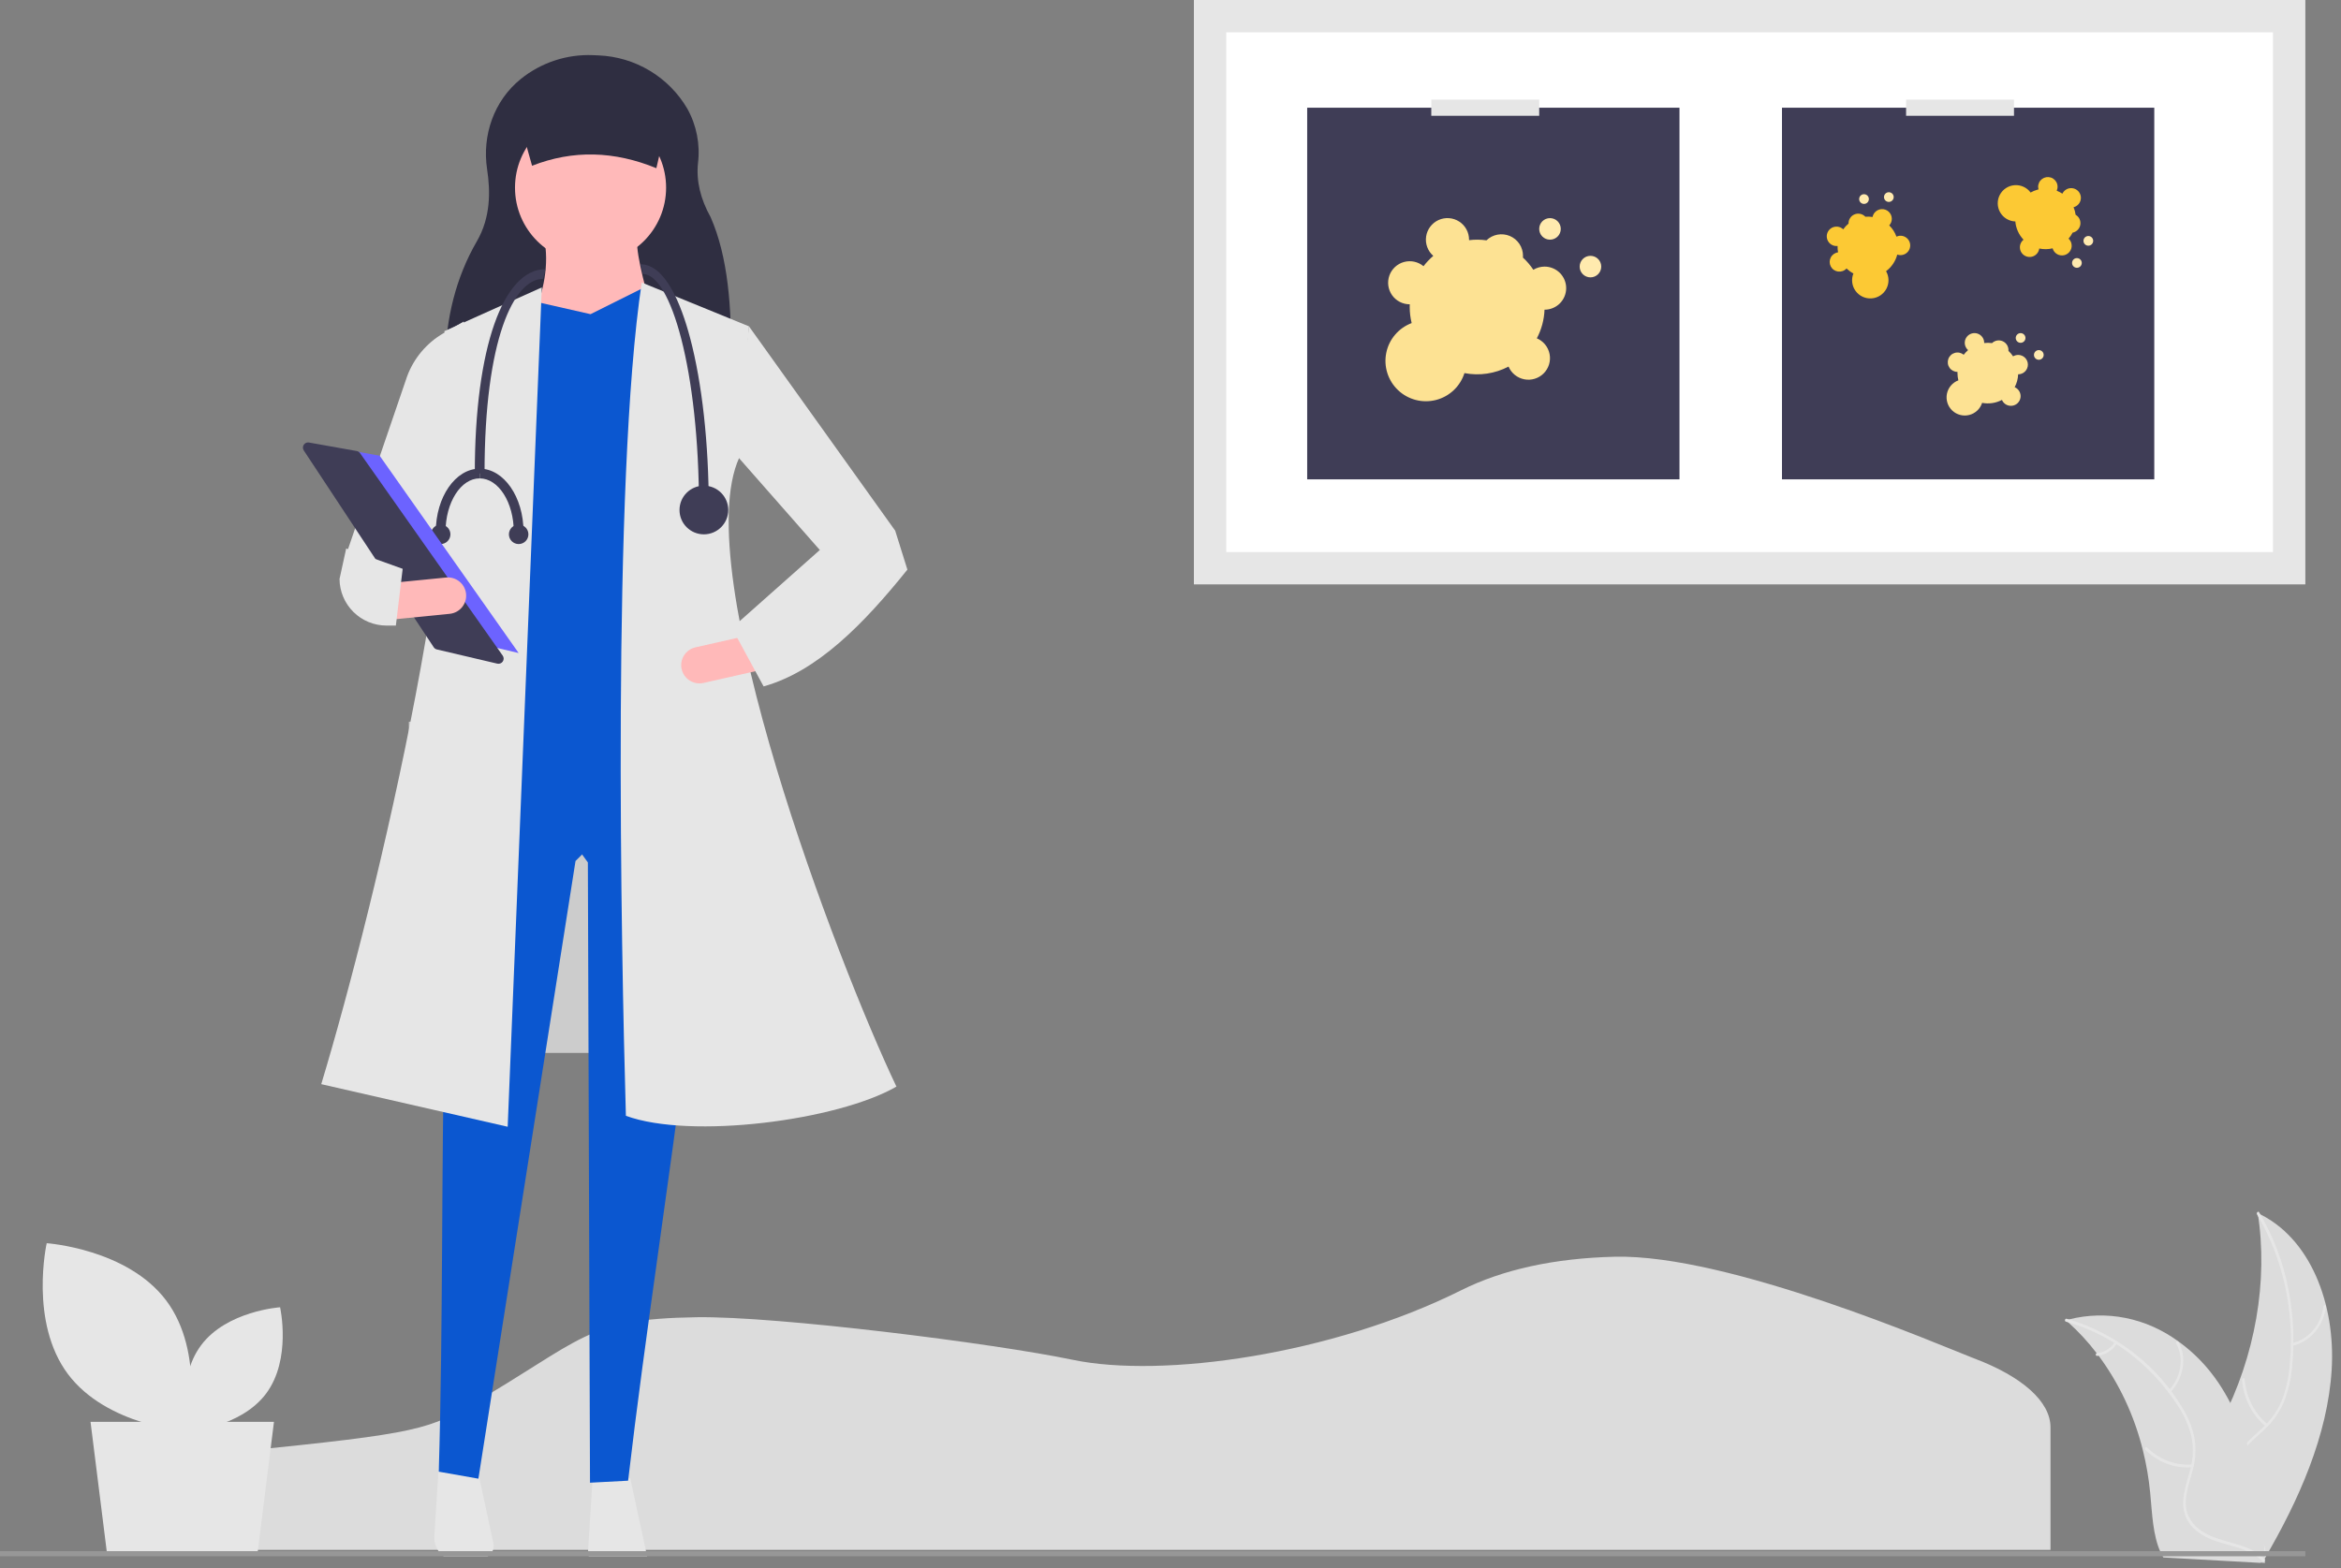 <svg width="197" height="132" viewBox="0 0 197 132" fill="none" xmlns="http://www.w3.org/2000/svg">
<rect x="0" y="0" width="197" height="132" fill="#808080" stroke="none"/>
<g opacity="0.8">
<path d="M17 130.466H172.554V120.147C172.554 117.992 170.194 115.87 166.079 114.327L166.037 114.311C163.258 113.232 145.498 105.556 135.891 105.788C130.816 105.91 126.471 106.857 122.978 108.602C112.103 114.034 97.817 116.041 90.27 114.464C83.618 113.074 65.359 110.776 58.612 110.88C49.163 111.023 49.135 112.76 39.436 118.367C35.731 120.506 34.346 120.775 17 122.481V130.466Z" fill="#F2F2F2"/>
<path d="M196.216 115.299C196.555 109.763 194.419 104.17 189.993 102.115C190.888 107.819 189.786 114.157 186.944 119.652C185.837 121.792 184.415 124.077 184.718 126.313C184.906 127.705 185.766 128.809 186.817 129.528C187.868 130.248 189.107 130.632 190.33 131.009L190.542 131.253C193.449 126.297 195.877 120.835 196.216 115.299Z" fill="#F2F2F2"/>
<path d="M189.928 102.216C192.123 105.935 193.098 110.366 192.692 114.777C192.625 115.785 192.42 116.776 192.084 117.716C191.716 118.658 191.152 119.491 190.438 120.149C189.777 120.783 189.043 121.357 188.514 122.135C188.253 122.514 188.064 122.948 187.958 123.41C187.852 123.871 187.833 124.352 187.9 124.822C188.054 125.937 188.578 126.867 189.123 127.753C189.727 128.737 190.371 129.746 190.481 131.012C190.494 131.165 190.717 131.1 190.704 130.947C190.513 128.745 188.825 127.406 188.258 125.401C188.104 124.916 188.051 124.399 188.104 123.889C188.157 123.379 188.314 122.889 188.564 122.455C189.057 121.633 189.813 121.04 190.487 120.404C191.193 119.77 191.766 118.977 192.17 118.078C192.547 117.154 192.786 116.168 192.877 115.16C193.106 112.987 193.012 110.786 192.6 108.646C192.158 106.289 191.312 104.048 190.106 102.041C190.032 101.919 189.855 102.095 189.928 102.216Z" fill="white"/>
<path d="M192.89 113.295C193.618 113.138 194.283 112.736 194.794 112.143C195.304 111.551 195.634 110.798 195.737 109.99C195.753 109.833 195.531 109.832 195.515 109.99C195.42 110.742 195.112 111.443 194.636 111.994C194.16 112.545 193.539 112.917 192.861 113.059C192.847 113.061 192.833 113.066 192.82 113.074C192.808 113.082 192.797 113.092 192.788 113.105C192.78 113.117 192.773 113.131 192.769 113.147C192.766 113.162 192.765 113.178 192.767 113.194C192.769 113.209 192.773 113.224 192.78 113.238C192.788 113.251 192.797 113.263 192.809 113.273C192.82 113.282 192.833 113.289 192.847 113.293C192.861 113.297 192.876 113.298 192.89 113.295Z" fill="white"/>
<path d="M190.807 119.87C190.264 119.425 189.812 118.858 189.483 118.207C189.153 117.556 188.952 116.835 188.894 116.092C188.88 115.939 188.657 116.004 188.671 116.157C188.733 116.93 188.943 117.679 189.288 118.356C189.633 119.033 190.103 119.621 190.67 120.083C190.778 120.17 190.915 119.957 190.807 119.87Z" fill="white"/>
<path d="M173.847 111.135C173.912 111.193 173.977 111.251 174.042 111.31C174.912 112.091 175.714 112.96 176.437 113.905C176.494 113.977 176.551 114.051 176.606 114.125C178.336 116.455 179.602 119.158 180.322 122.06C180.618 123.243 180.825 124.451 180.943 125.672C181.107 127.374 181.159 129.252 181.823 130.674C181.89 130.823 181.967 130.967 182.053 131.104L190.213 131.559C190.233 131.55 190.253 131.543 190.274 131.534L190.597 131.568C190.595 131.504 190.591 131.437 190.589 131.372C190.588 131.335 190.585 131.297 190.584 131.259C190.583 131.234 190.582 131.209 190.582 131.186C190.582 131.178 190.581 131.17 190.58 131.163C190.581 131.141 190.579 131.12 190.578 131.099C190.561 130.725 190.541 130.351 190.518 129.977C190.518 129.975 190.518 129.975 190.517 129.973C190.376 127.161 189.912 124.38 189.136 121.696C189.112 121.618 189.088 121.537 189.061 121.459C188.698 120.296 188.24 119.172 187.691 118.101C187.391 117.521 187.061 116.961 186.703 116.423C185.774 115.039 184.626 113.85 183.313 112.915C181.972 111.933 180.464 111.262 178.88 110.944C177.295 110.626 175.669 110.667 174.1 111.066C174.015 111.088 173.932 111.111 173.847 111.135Z" fill="#F2F2F2"/>
<path d="M173.845 111.251C177.67 112.309 181.024 114.84 183.299 118.385C183.798 119.14 184.172 119.986 184.402 120.885C184.603 121.819 184.57 122.796 184.307 123.711C184.077 124.601 183.75 125.497 183.716 126.403C183.698 126.846 183.775 127.287 183.942 127.691C184.108 128.095 184.359 128.45 184.674 128.727C185.432 129.42 186.415 129.738 187.391 130.009C188.474 130.311 189.606 130.605 190.409 131.436C190.507 131.536 190.667 131.342 190.57 131.242C189.172 129.797 186.934 129.959 185.313 128.903C184.557 128.41 183.966 127.643 183.939 126.598C183.916 125.685 184.253 124.761 184.493 123.861C184.76 122.967 184.825 122.014 184.68 121.087C184.496 120.174 184.155 119.308 183.676 118.536C182.638 116.802 181.322 115.289 179.794 114.07C178.025 112.648 176.027 111.608 173.905 111.008C173.771 110.97 173.713 111.213 173.845 111.251Z" fill="white"/>
<path d="M182.646 117.197C183.78 116.017 184.064 114.2 183.315 112.952C183.242 112.829 183.045 112.976 183.119 113.099C183.82 114.268 183.549 115.944 182.489 117.047C182.377 117.163 182.535 117.312 182.646 117.197Z" fill="white"/>
<path d="M184.477 123.269C183.789 123.326 183.097 123.229 182.444 122.983C181.791 122.737 181.19 122.348 180.678 121.839C180.58 121.739 180.42 121.933 180.518 122.033C181.052 122.561 181.678 122.965 182.358 123.219C183.038 123.473 183.758 123.573 184.475 123.511C184.619 123.502 184.621 123.259 184.477 123.269Z" fill="white"/>
<path d="M177.961 112.982C177.79 113.245 177.568 113.463 177.311 113.621C177.054 113.779 176.768 113.873 176.475 113.895C176.331 113.903 176.329 114.145 176.472 114.138C176.797 114.111 177.112 114.008 177.396 113.834C177.68 113.66 177.927 113.42 178.118 113.131C178.139 113.108 178.15 113.078 178.151 113.046C178.151 113.014 178.14 112.983 178.12 112.96C178.096 112.94 178.066 112.932 178.037 112.936C178.007 112.94 177.98 112.957 177.961 112.982Z" fill="white"/>
</g>
<g clip-path="url(#clip0_273_2865)">
<path d="M59.378 60.751H34.406V88.633H59.378V60.751Z" fill="#CCCCCC"/>
<path d="M21.693 130.57H8.98L7.618 119.689H23.055L21.693 130.57Z" fill="#E6E6E6"/>
<path d="M36.918 123.501L36.554 129.277C36.538 129.538 36.569 129.801 36.648 130.047C36.726 130.293 36.848 130.517 37.007 130.703C37.165 130.89 37.357 131.035 37.568 131.128C37.778 131.222 38.004 131.262 38.23 131.247L40.785 131.067C40.904 131.059 41.019 131.02 41.123 130.954C41.227 130.888 41.318 130.796 41.388 130.685C41.458 130.574 41.506 130.447 41.529 130.311C41.552 130.176 41.549 130.037 41.52 129.903L40.102 123.316L36.918 123.501Z" fill="#E6E6E6"/>
<path d="M49.858 124.634L49.495 130.41C49.478 130.672 49.51 130.934 49.588 131.18C49.666 131.426 49.788 131.65 49.947 131.837C50.106 132.023 50.297 132.168 50.508 132.262C50.719 132.356 50.945 132.396 51.17 132.38L53.726 132.2C53.844 132.192 53.959 132.153 54.064 132.088C54.168 132.022 54.258 131.93 54.328 131.819C54.398 131.708 54.447 131.58 54.469 131.445C54.492 131.31 54.489 131.17 54.461 131.037L53.042 124.449L49.858 124.634Z" fill="#E6E6E6"/>
<path d="M61.508 30.533L37.473 30.311C37.534 26.815 38.348 23.383 40.129 20.311C41.298 18.294 41.273 16.098 40.991 14.248C40.556 11.394 41.567 8.474 43.814 6.657C45.531 5.266 47.699 4.55 49.908 4.643L50.375 4.663C51.895 4.726 53.375 5.169 54.679 5.952C55.983 6.735 57.069 7.833 57.837 9.144C58.618 10.544 58.933 12.156 58.736 13.746C58.584 15.242 58.948 16.754 59.801 18.28C61.272 21.631 61.591 25.919 61.508 30.533Z" fill="#2F2E41"/>
<path d="M48.431 72.475L40.258 124.471L36.923 123.881C37.681 98.873 36.235 69.6 40.703 61.229L58.231 62.756L48.431 72.475Z" fill="#0B57D0"/>
<path d="M49.47 72.598L49.65 124.81L52.856 124.64C55.739 99.919 61.298 71.27 58.319 62.476L41.693 61.82L49.47 72.598Z" fill="#0B57D0"/>
<path d="M49.696 22.145C53.208 22.145 56.054 19.303 56.054 15.796C56.054 12.29 53.208 9.448 49.696 9.448C46.185 9.448 43.338 12.29 43.338 15.796C43.338 19.303 46.185 22.145 49.696 22.145Z" fill="#FFB9B9"/>
<path d="M55.234 27.47L44.774 26.855C45.799 24.506 46.209 22.244 45.799 20.097H53.593C53.575 21.745 54.397 24.596 55.234 27.47Z" fill="#FFB9B9"/>
<path d="M61.797 65.561L38.827 67.199L41.185 26.548L45.184 25.422L49.697 26.446L54.209 24.193L57.08 25.217L61.797 65.561Z" fill="#0B57D0"/>
<path d="M42.723 94.846L27.034 91.262C31.699 75.814 40.104 40.474 37.391 27.879L45.595 24.193L42.723 94.846Z" fill="#E6E6E6"/>
<path d="M35.135 50.202L29.187 46.515L34.259 31.681C34.825 30.151 35.909 28.865 37.323 28.048L39.032 27.06L38.006 42.01L35.135 50.202Z" fill="#E6E6E6"/>
<path d="M75.436 91.467C70.484 94.328 58.105 95.923 52.67 93.925C52.27 79.967 51.486 40.486 54.004 23.783L63.028 27.47L62.207 38.528C57.893 47.989 70.421 80.938 75.436 91.467Z" fill="#E6E6E6"/>
<path d="M74.718 48.358L69.18 46.515L61.797 38.119L63.028 27.47L75.333 44.672L74.718 48.358Z" fill="#E6E6E6"/>
<path d="M57.363 56.33C57.454 56.727 57.698 57.072 58.043 57.289C58.388 57.506 58.805 57.578 59.203 57.488L63.904 56.425L63.224 53.429L58.524 54.492C58.126 54.582 57.78 54.826 57.562 55.171C57.345 55.516 57.273 55.932 57.363 56.33Z" fill="#FFB9B9"/>
<path d="M55.234 14.158C51.702 12.708 48.215 12.603 44.774 13.953L43.338 8.834H56.464L55.234 14.158Z" fill="#2F2E41"/>
<path d="M61.592 52.864L64.258 57.779C68.743 56.53 72.629 52.593 76.359 47.949L75.333 44.672L68.975 46.31L61.592 52.864Z" fill="#E6E6E6"/>
<path d="M59.644 42.727H58.823C58.823 31.141 56.434 23.067 54.106 23.067L53.901 22.247C55.989 22.247 57.32 25.608 58.069 28.427C59.084 32.249 59.644 37.327 59.644 42.727Z" fill="#3F3D56"/>
<path d="M40.775 39.859H39.955C39.955 29.249 42.36 22.657 45.902 22.657L45.697 23.476C43.247 23.476 40.775 28.542 40.775 39.859Z" fill="#3F3D56"/>
<path d="M59.233 44.979C60.366 44.979 61.284 44.062 61.284 42.931C61.284 41.8 60.366 40.883 59.233 40.883C58.1 40.883 57.182 41.8 57.182 42.931C57.182 44.062 58.1 44.979 59.233 44.979Z" fill="#3F3D56"/>
<path d="M37.493 44.775H36.673C36.673 41.839 38.329 39.45 40.364 39.45V40.269C38.781 40.269 37.493 42.29 37.493 44.775Z" fill="#3F3D56"/>
<path d="M44.056 44.775H43.236C43.236 42.29 41.948 40.269 40.365 40.269V39.45C42.4 39.45 44.056 41.839 44.056 44.775Z" fill="#3F3D56"/>
<path d="M43.646 45.798C44.099 45.798 44.466 45.432 44.466 44.979C44.466 44.527 44.099 44.16 43.646 44.16C43.193 44.16 42.826 44.527 42.826 44.979C42.826 45.432 43.193 45.798 43.646 45.798Z" fill="#3F3D56"/>
<path d="M37.083 45.798C37.536 45.798 37.903 45.432 37.903 44.979C37.903 44.527 37.536 44.16 37.083 44.16C36.63 44.16 36.263 44.527 36.263 44.979C36.263 45.432 36.63 45.798 37.083 45.798Z" fill="#3F3D56"/>
<path d="M26.828 37.447L31.947 38.359L43.646 54.97L37.431 53.509L26.828 37.447Z" fill="#6C63FF"/>
<path d="M25.921 37.243C25.843 37.244 25.766 37.267 25.7 37.307C25.633 37.348 25.579 37.406 25.542 37.474C25.506 37.543 25.488 37.621 25.492 37.698C25.496 37.776 25.52 37.852 25.563 37.917L36.499 54.485C36.56 54.577 36.654 54.643 36.762 54.668L41.85 55.864C41.936 55.884 42.026 55.877 42.108 55.845C42.19 55.813 42.261 55.757 42.31 55.684C42.359 55.611 42.386 55.525 42.385 55.437C42.384 55.349 42.356 55.264 42.306 55.191L30.299 38.145C30.266 38.098 30.225 38.059 30.177 38.028C30.129 37.998 30.076 37.977 30.02 37.967L26.003 37.251C25.975 37.246 25.948 37.243 25.921 37.243Z" fill="#3F3D56"/>
<path d="M32.742 49.089L33.046 52.146L37.842 51.67C38.248 51.63 38.621 51.431 38.88 51.116C39.139 50.8 39.261 50.396 39.221 49.99C39.181 49.585 38.981 49.212 38.665 48.954C38.35 48.696 37.944 48.573 37.538 48.614L32.742 49.089Z" fill="#FFB9B9"/>
<path d="M28.572 48.735C28.579 49.777 28.998 50.775 29.738 51.51C30.478 52.245 31.48 52.658 32.523 52.659H33.312L33.886 47.882L29.132 46.173L28.572 48.735Z" fill="#E6E6E6"/>
<path d="M194 0H100.468V49.19H194V0Z" fill="#E6E6E6"/>
<path d="M103.193 46.47H191.276V2.72H103.193V46.47Z" fill="white"/>
<path d="M141.332 9.067H110.003V40.35H141.332V9.067Z" fill="#3F3D56"/>
<path d="M133.84 23.348C134.342 23.348 134.748 22.942 134.748 22.442C134.748 21.941 134.342 21.535 133.84 21.535C133.339 21.535 132.932 21.941 132.932 22.442C132.932 22.942 133.339 23.348 133.84 23.348Z" fill="#FFEAAE"/>
<path d="M130.435 20.175C130.936 20.175 131.343 19.769 131.343 19.268C131.343 18.767 130.936 18.361 130.435 18.361C129.933 18.361 129.527 18.767 129.527 19.268C129.527 19.769 129.933 20.175 130.435 20.175Z" fill="#FFEAAE"/>
<path d="M129.981 22.442C129.646 22.442 129.319 22.534 129.034 22.709C128.784 22.333 128.489 21.988 128.157 21.681C128.161 21.633 128.164 21.584 128.164 21.535C128.165 21.179 128.06 20.831 127.864 20.534C127.667 20.238 127.387 20.005 127.059 19.866C126.731 19.727 126.37 19.687 126.019 19.752C125.669 19.817 125.345 19.983 125.089 20.23C124.603 20.161 124.109 20.157 123.622 20.217C123.622 20.203 123.624 20.189 123.624 20.175C123.624 19.871 123.549 19.573 123.403 19.306C123.258 19.039 123.048 18.813 122.793 18.649C122.537 18.484 122.244 18.386 121.941 18.364C121.638 18.342 121.334 18.396 121.057 18.521C120.781 18.647 120.54 18.84 120.357 19.082C120.174 19.325 120.055 19.609 120.011 19.909C119.967 20.21 119.999 20.516 120.104 20.801C120.21 21.086 120.385 21.34 120.614 21.539C120.31 21.799 120.034 22.09 119.791 22.408C119.567 22.222 119.301 22.092 119.016 22.03C118.731 21.968 118.436 21.976 118.154 22.052C117.873 22.128 117.614 22.271 117.399 22.468C117.185 22.666 117.021 22.912 116.922 23.185C116.823 23.459 116.791 23.753 116.829 24.041C116.868 24.33 116.976 24.605 117.143 24.844C117.311 25.082 117.533 25.277 117.792 25.411C118.051 25.545 118.338 25.615 118.63 25.615L118.635 25.615C118.632 25.69 118.63 25.766 118.63 25.842C118.63 26.298 118.685 26.753 118.794 27.196C118.254 27.399 117.775 27.735 117.401 28.174C117.027 28.612 116.771 29.138 116.657 29.703C116.542 30.267 116.573 30.851 116.747 31.4C116.92 31.949 117.231 32.446 117.649 32.842C118.067 33.239 118.58 33.522 119.138 33.667C119.696 33.812 120.282 33.812 120.84 33.669C121.399 33.525 121.912 33.243 122.331 32.847C122.75 32.452 123.062 31.956 123.236 31.407C124.5 31.65 125.808 31.456 126.946 30.858C127.063 31.131 127.244 31.372 127.475 31.558C127.707 31.745 127.98 31.872 128.272 31.929C128.564 31.986 128.865 31.97 129.149 31.883C129.434 31.796 129.692 31.641 129.903 31.431C130.113 31.221 130.268 30.963 130.355 30.679C130.442 30.395 130.458 30.094 130.401 29.803C130.345 29.512 130.217 29.238 130.03 29.008C129.843 28.777 129.602 28.596 129.328 28.479C129.722 27.734 129.943 26.91 129.975 26.068L129.981 26.069C130.462 26.069 130.924 25.878 131.265 25.538C131.605 25.197 131.797 24.736 131.797 24.255C131.797 23.774 131.605 23.313 131.265 22.973C130.924 22.633 130.462 22.442 129.981 22.442Z" fill="#FDE293"/>
<path d="M129.527 8.387H120.446V9.747H129.527V8.387Z" fill="#E6E6E6"/>
<path d="M181.287 9.067H149.958V40.35H181.287V9.067Z" fill="#3F3D56"/>
<path d="M171.571 30.285C171.796 30.285 171.979 30.102 171.979 29.877C171.979 29.652 171.796 29.469 171.571 29.469C171.345 29.469 171.162 29.652 171.162 29.877C171.162 30.102 171.345 30.285 171.571 30.285Z" fill="#FFEAAE"/>
<path d="M170.038 28.857C170.264 28.857 170.447 28.674 170.447 28.449C170.447 28.224 170.264 28.041 170.038 28.041C169.812 28.041 169.629 28.224 169.629 28.449C169.629 28.674 169.812 28.857 170.038 28.857Z" fill="#FFEAAE"/>
<path d="M169.834 29.877C169.684 29.877 169.536 29.919 169.408 29.997C169.295 29.828 169.163 29.673 169.013 29.535C169.015 29.513 169.017 29.491 169.017 29.469C169.017 29.309 168.97 29.152 168.881 29.019C168.793 28.885 168.667 28.78 168.519 28.718C168.372 28.655 168.209 28.637 168.051 28.666C167.894 28.696 167.748 28.77 167.633 28.882C167.414 28.851 167.192 28.849 166.973 28.876C166.973 28.869 166.973 28.863 166.973 28.857C166.974 28.72 166.939 28.586 166.874 28.466C166.809 28.346 166.714 28.244 166.599 28.17C166.484 28.096 166.353 28.052 166.216 28.042C166.08 28.032 165.943 28.056 165.818 28.113C165.694 28.169 165.585 28.256 165.503 28.365C165.421 28.474 165.367 28.602 165.348 28.737C165.328 28.873 165.342 29.011 165.39 29.139C165.437 29.267 165.516 29.381 165.619 29.471C165.482 29.588 165.358 29.719 165.249 29.862C165.148 29.778 165.028 29.72 164.9 29.692C164.772 29.664 164.639 29.667 164.512 29.701C164.385 29.736 164.269 29.8 164.172 29.889C164.076 29.978 164.002 30.088 163.957 30.212C163.913 30.335 163.899 30.467 163.916 30.597C163.933 30.727 163.982 30.851 164.057 30.958C164.132 31.065 164.233 31.153 164.349 31.213C164.465 31.273 164.595 31.305 164.726 31.305L164.729 31.305C164.727 31.339 164.726 31.373 164.726 31.407C164.726 31.612 164.751 31.817 164.8 32.016C164.557 32.108 164.341 32.259 164.173 32.456C164.005 32.654 163.89 32.89 163.838 33.144C163.787 33.398 163.801 33.661 163.879 33.908C163.957 34.155 164.097 34.379 164.285 34.557C164.473 34.736 164.703 34.863 164.955 34.928C165.206 34.993 165.47 34.994 165.721 34.929C165.972 34.865 166.203 34.737 166.392 34.559C166.58 34.381 166.72 34.158 166.799 33.911C167.368 34.021 167.956 33.933 168.469 33.664C168.521 33.787 168.603 33.895 168.707 33.98C168.811 34.063 168.934 34.121 169.065 34.146C169.196 34.172 169.332 34.165 169.46 34.126C169.588 34.087 169.704 34.017 169.799 33.922C169.893 33.828 169.963 33.712 170.002 33.584C170.042 33.456 170.049 33.321 170.023 33.19C169.998 33.058 169.94 32.935 169.856 32.832C169.772 32.728 169.664 32.646 169.54 32.594C169.717 32.258 169.817 31.888 169.831 31.509L169.834 31.509C170.051 31.509 170.259 31.423 170.412 31.27C170.565 31.117 170.651 30.91 170.651 30.693C170.651 30.477 170.565 30.269 170.412 30.116C170.259 29.963 170.051 29.877 169.834 29.877Z" fill="#FDE293"/>
<path d="M174.776 22.542C175.002 22.542 175.185 22.359 175.185 22.134C175.185 21.908 175.002 21.726 174.776 21.726C174.551 21.726 174.368 21.908 174.368 22.134C174.368 22.359 174.551 22.542 174.776 22.542Z" fill="#FFEAAE"/>
<path d="M175.738 20.682C175.963 20.682 176.146 20.499 176.146 20.274C176.146 20.049 175.963 19.866 175.738 19.866C175.512 19.866 175.329 20.049 175.329 20.274C175.329 20.499 175.512 20.682 175.738 20.682Z" fill="#FFEAAE"/>
<path d="M174.306 20.465C174.265 20.32 174.185 20.19 174.074 20.088C174.207 19.934 174.321 19.764 174.413 19.583C174.435 19.579 174.456 19.575 174.477 19.569C174.632 19.525 174.77 19.438 174.875 19.316C174.98 19.195 175.046 19.046 175.067 18.887C175.087 18.728 175.06 18.567 174.989 18.423C174.919 18.279 174.807 18.16 174.668 18.079C174.639 17.86 174.581 17.646 174.495 17.443C174.501 17.441 174.507 17.441 174.514 17.439C174.645 17.402 174.766 17.333 174.864 17.237C174.962 17.142 175.034 17.023 175.074 16.893C175.114 16.762 175.121 16.624 175.094 16.49C175.067 16.356 175.006 16.231 174.918 16.127C174.83 16.023 174.717 15.942 174.589 15.892C174.462 15.843 174.324 15.826 174.188 15.844C174.052 15.861 173.923 15.912 173.813 15.993C173.702 16.073 173.613 16.18 173.555 16.303C173.405 16.203 173.245 16.12 173.077 16.053C173.131 15.934 173.155 15.803 173.147 15.672C173.139 15.541 173.1 15.414 173.032 15.302C172.965 15.19 172.871 15.095 172.759 15.026C172.648 14.957 172.521 14.917 172.39 14.907C172.259 14.898 172.128 14.92 172.007 14.972C171.887 15.024 171.781 15.104 171.698 15.205C171.615 15.307 171.558 15.427 171.531 15.555C171.504 15.683 171.509 15.816 171.544 15.942L171.545 15.945C171.512 15.953 171.479 15.961 171.446 15.97C171.248 16.026 171.058 16.105 170.879 16.206C170.725 15.997 170.521 15.831 170.285 15.723C170.049 15.615 169.789 15.568 169.531 15.588C169.272 15.607 169.022 15.691 168.805 15.834C168.588 15.976 168.411 16.171 168.29 16.4C168.169 16.629 168.108 16.885 168.114 17.144C168.119 17.403 168.19 17.657 168.321 17.881C168.451 18.105 168.636 18.292 168.859 18.425C169.082 18.558 169.334 18.633 169.594 18.641C169.643 19.217 169.886 19.759 170.285 20.179C170.18 20.262 170.098 20.37 170.045 20.493C169.992 20.616 169.971 20.75 169.982 20.883C169.993 21.016 170.036 21.144 170.109 21.257C170.181 21.369 170.28 21.462 170.397 21.527C170.513 21.593 170.644 21.628 170.778 21.631C170.912 21.634 171.044 21.605 171.164 21.544C171.283 21.484 171.386 21.396 171.463 21.287C171.541 21.178 171.59 21.052 171.607 20.919C171.978 20.998 172.363 20.993 172.732 20.904L172.732 20.907C172.761 21.01 172.81 21.107 172.877 21.191C172.943 21.275 173.026 21.346 173.119 21.398C173.213 21.451 173.316 21.484 173.423 21.497C173.529 21.509 173.637 21.501 173.741 21.472C173.844 21.443 173.941 21.394 174.025 21.327C174.109 21.261 174.18 21.179 174.232 21.085C174.285 20.992 174.318 20.889 174.331 20.782C174.343 20.676 174.335 20.568 174.306 20.465Z" fill="#FCC934"/>
<path d="M158.95 16.997C159.175 16.997 159.358 16.814 159.358 16.589C159.358 16.364 159.175 16.181 158.95 16.181C158.724 16.181 158.541 16.364 158.541 16.589C158.541 16.814 158.724 16.997 158.95 16.997Z" fill="#FFEAAE"/>
<path d="M156.86 17.164C157.086 17.164 157.269 16.982 157.269 16.756C157.269 16.531 157.086 16.348 156.86 16.348C156.635 16.348 156.452 16.531 156.452 16.756C156.452 16.982 156.635 17.164 156.86 17.164Z" fill="#FFEAAE"/>
<path d="M157.779 17.87C157.677 17.981 157.609 18.117 157.581 18.265C157.379 18.234 157.175 18.227 156.972 18.244C156.957 18.228 156.942 18.212 156.926 18.197C156.808 18.089 156.66 18.018 156.502 17.994C156.343 17.969 156.181 17.991 156.035 18.058C155.889 18.124 155.766 18.232 155.682 18.368C155.597 18.504 155.554 18.662 155.558 18.822C155.388 18.962 155.237 19.125 155.109 19.305C155.104 19.3 155.1 19.296 155.096 19.291C154.995 19.199 154.872 19.134 154.739 19.101C154.607 19.068 154.468 19.07 154.335 19.104C154.203 19.139 154.082 19.207 153.982 19.3C153.883 19.394 153.809 19.512 153.766 19.642C153.724 19.771 153.715 19.91 153.741 20.044C153.766 20.178 153.824 20.304 153.911 20.41C153.998 20.516 154.109 20.598 154.236 20.649C154.363 20.701 154.5 20.72 154.636 20.704C154.631 20.884 154.644 21.064 154.676 21.241C154.546 21.259 154.422 21.308 154.315 21.383C154.208 21.459 154.121 21.559 154.061 21.676C154.001 21.793 153.97 21.922 153.97 22.053C153.971 22.184 154.003 22.313 154.064 22.429C154.125 22.545 154.213 22.645 154.321 22.719C154.429 22.794 154.553 22.842 154.683 22.859C154.813 22.875 154.946 22.86 155.069 22.815C155.192 22.77 155.303 22.696 155.391 22.599L155.393 22.597C155.417 22.621 155.441 22.645 155.466 22.668C155.618 22.807 155.786 22.926 155.967 23.024C155.871 23.265 155.837 23.526 155.87 23.783C155.902 24.04 156 24.285 156.153 24.494C156.306 24.703 156.51 24.87 156.745 24.979C156.981 25.088 157.24 25.136 157.499 25.117C157.758 25.099 158.007 25.015 158.225 24.874C158.442 24.732 158.62 24.538 158.742 24.309C158.864 24.08 158.925 23.824 158.921 23.565C158.916 23.306 158.846 23.052 158.716 22.828C159.18 22.482 159.513 21.989 159.659 21.43C159.785 21.474 159.921 21.487 160.053 21.467C160.185 21.447 160.311 21.395 160.418 21.315C160.525 21.236 160.611 21.131 160.669 21.01C160.726 20.89 160.753 20.757 160.747 20.623C160.741 20.49 160.702 20.36 160.634 20.245C160.566 20.13 160.47 20.033 160.356 19.964C160.242 19.894 160.113 19.853 159.979 19.846C159.845 19.838 159.712 19.863 159.59 19.918C159.462 19.561 159.254 19.238 158.984 18.972L158.986 18.97C159.058 18.891 159.115 18.799 159.151 18.698C159.188 18.597 159.204 18.49 159.199 18.383C159.195 18.276 159.169 18.17 159.123 18.073C159.078 17.976 159.013 17.889 158.934 17.817C158.855 17.744 158.762 17.688 158.661 17.652C158.56 17.615 158.453 17.599 158.345 17.604C158.238 17.609 158.133 17.635 158.035 17.681C157.938 17.726 157.851 17.791 157.779 17.87Z" fill="#FCC934"/>
<path d="M169.482 8.387H160.401V9.747H169.482V8.387Z" fill="#E6E6E6"/>
<path d="M5.715 115.664C8.989 120.041 15.784 120.502 15.784 120.502C15.784 120.502 17.272 113.866 13.998 109.488C10.725 105.111 3.93 104.65 3.93 104.65C3.93 104.65 2.442 111.286 5.715 115.664Z" fill="#E6E6E6"/>
<path d="M22.392 117.309C20.231 120.198 15.748 120.502 15.748 120.502C15.748 120.502 14.766 116.123 16.926 113.234C19.086 110.346 23.57 110.042 23.57 110.042C23.57 110.042 24.552 114.421 22.392 117.309Z" fill="#E6E6E6"/>
<path d="M210.446 130.57H0V131.023H210.446V130.57Z" fill="#979797"/>
</g>
<defs>
<clipPath id="clip0_273_2865">
<rect width="194" height="131" fill="white"/>
</clipPath>
</defs>
</svg>
